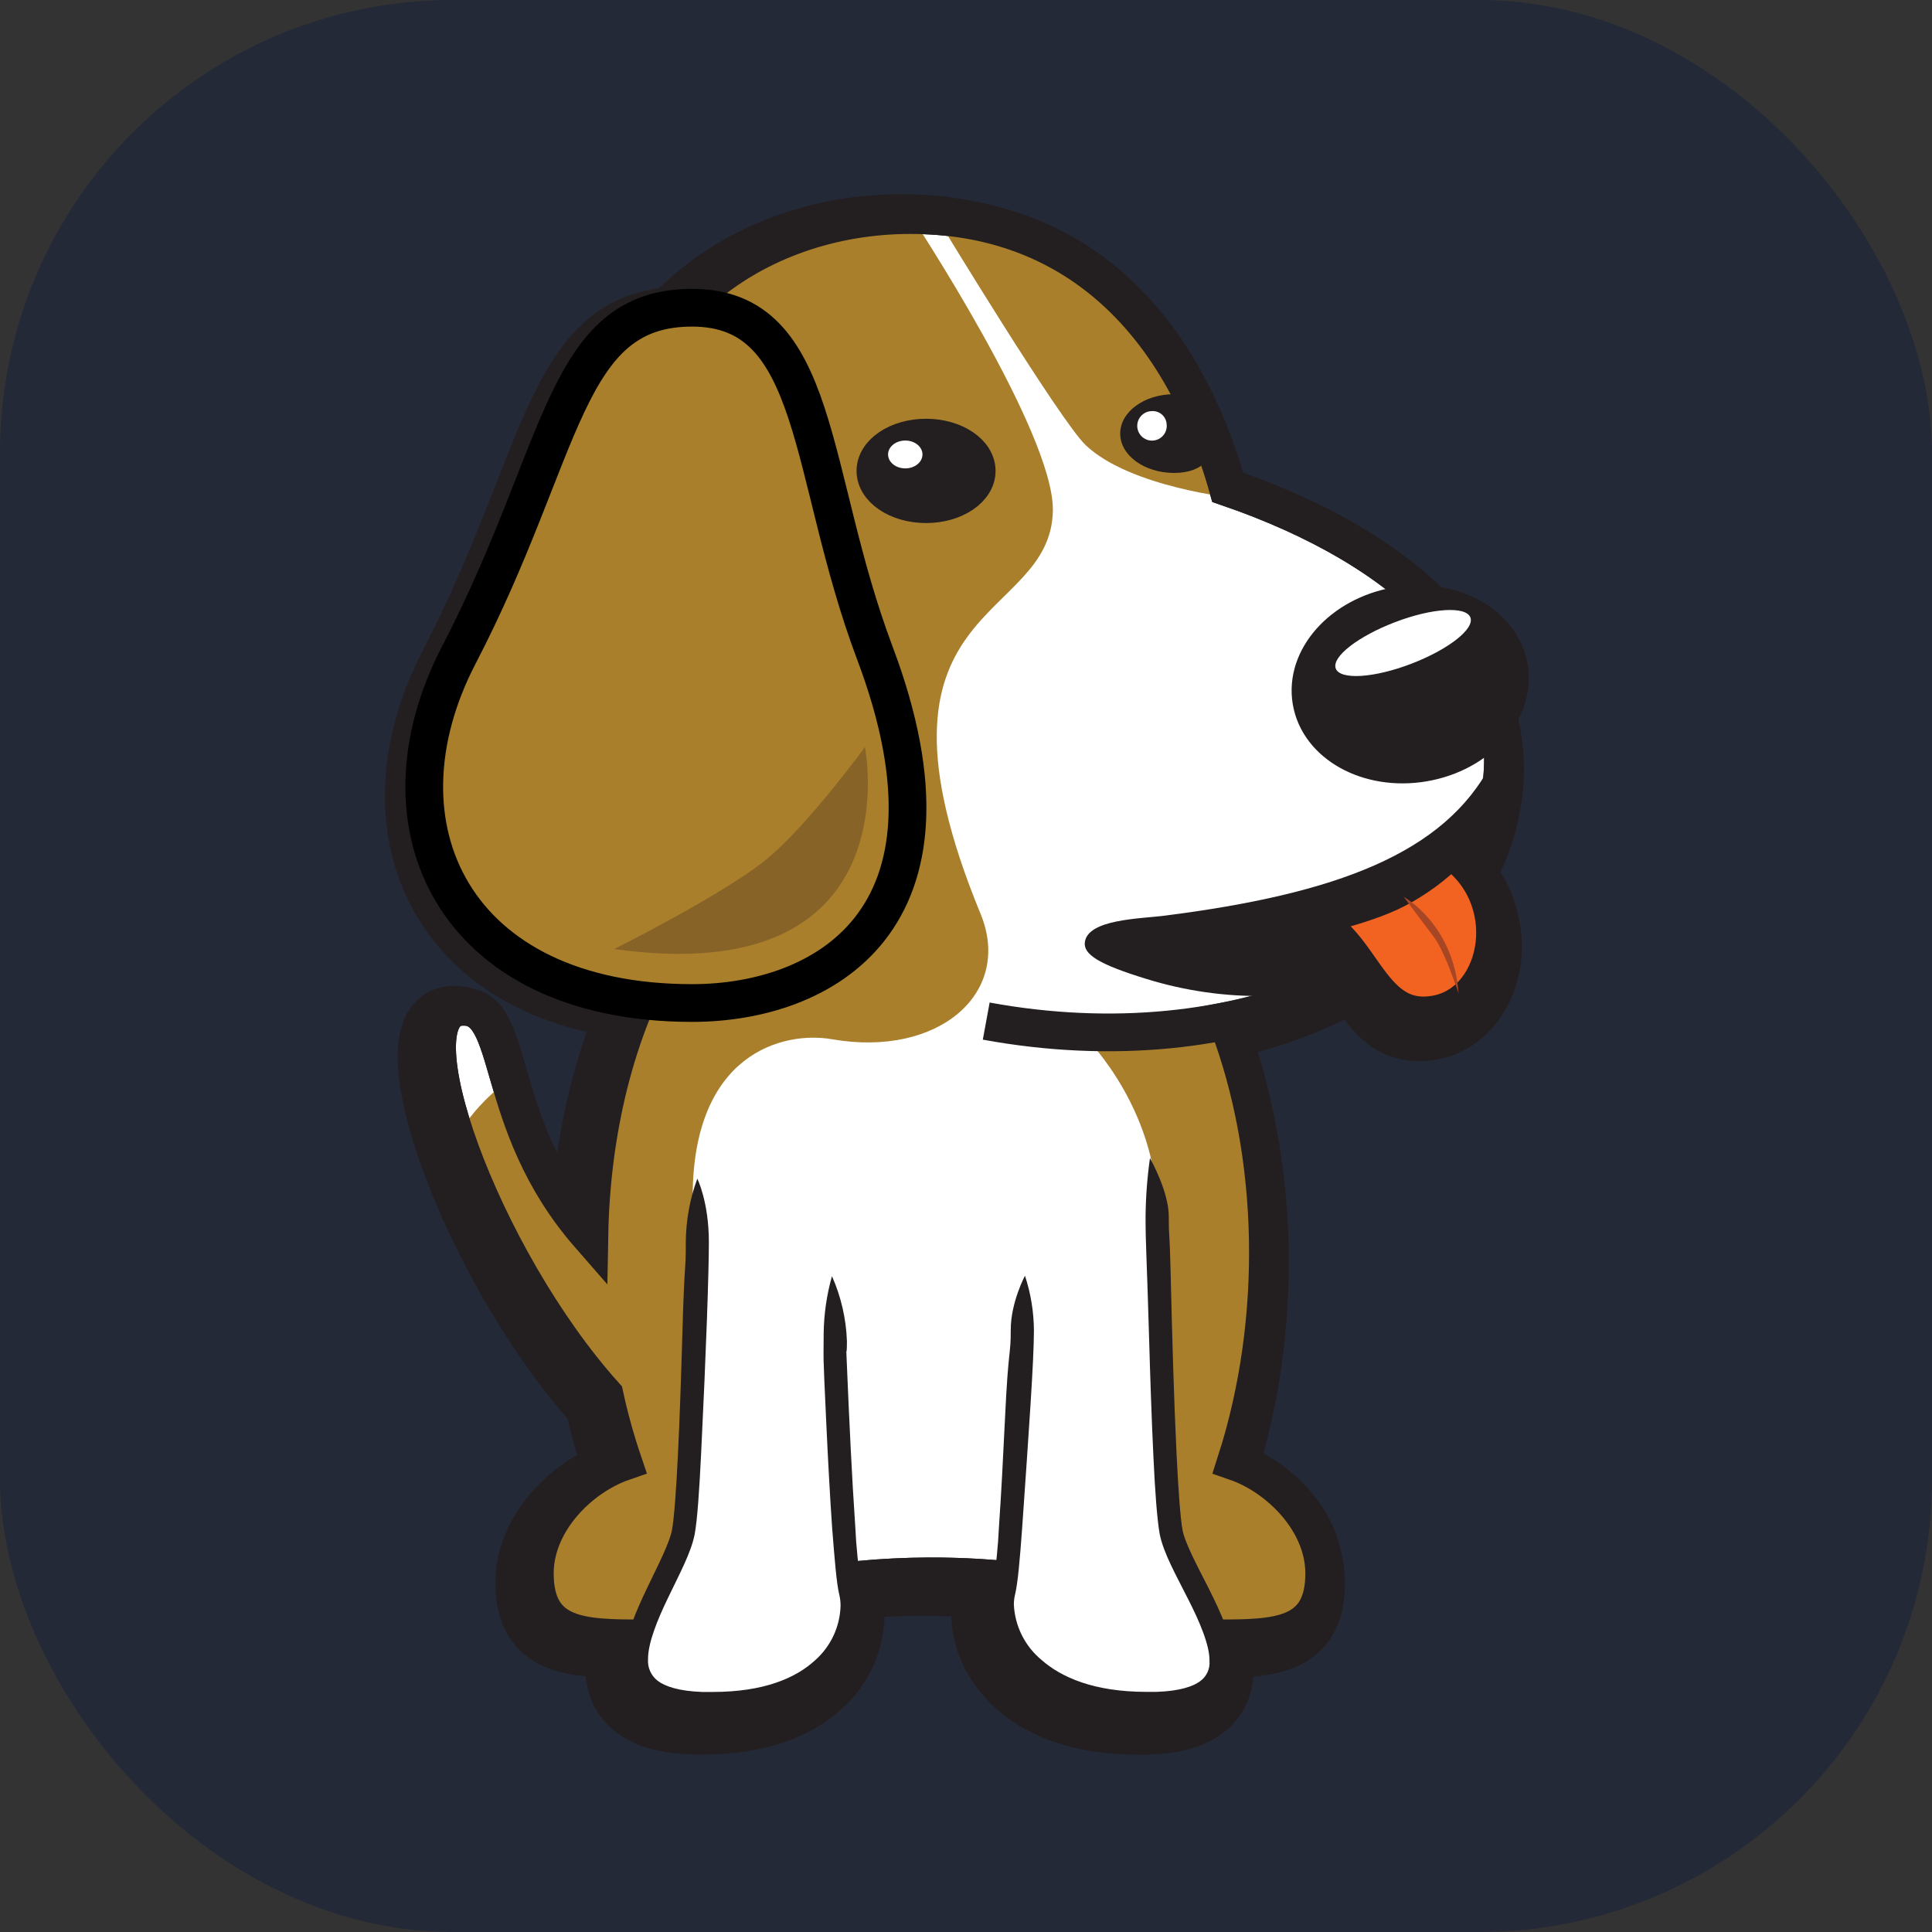 <svg width="256" height="256" viewBox="0 0 256 256" fill="none" xmlns="http://www.w3.org/2000/svg">
<rect x="0" y="0" width="256" height="256" fill="#333333" stroke="none"/>
<g clip-path="url(#clip0_342_65)">
<rect width="256" height="256" rx="60" fill="#242938"/>
<path d="M197.486 106.755C200.827 88.493 185.204 73.953 161.447 65.806C155.048 43.181 140.576 29.73 119.403 29.73C107.097 29.73 96.181 34.554 89.167 42.037C73.415 43.021 73.304 61.56 59.552 88.068C48.79 108.828 57.257 130.333 83.229 133.668C79.174 143.052 77.076 153.924 76.867 164.908C63.693 149.814 67.305 134.222 59.921 134.641C50.691 135.151 62.499 167.867 78.879 186.105C79.529 189.094 80.347 192.044 81.328 194.941C75.612 196.916 69.637 202.841 69.637 209.708C69.637 217.523 74.99 218.249 81.943 218.323C81.723 219.222 81.602 220.142 81.58 221.067C81.541 222.08 81.744 223.088 82.172 224.007C82.6 224.926 83.241 225.73 84.041 226.352C85.789 227.681 88.268 228.352 91.733 228.481C92.237 228.481 92.736 228.481 93.222 228.481C100.544 228.481 105.577 226.432 108.758 223.559C110.124 222.365 111.226 220.9 111.994 219.257C112.762 217.614 113.179 215.829 113.219 214.015C113.223 213.261 113.137 212.509 112.961 211.776C112.866 211.37 112.794 210.959 112.745 210.545C118.655 210 124.6 209.963 130.516 210.434C130.429 211.05 130.349 211.523 130.282 211.794C130.118 212.471 130.038 213.165 130.042 213.862C130.042 216.883 131.42 220.55 134.718 223.479C138.016 226.408 143.197 228.5 150.624 228.5C151.11 228.5 151.608 228.5 152.113 228.5C155.491 228.371 157.909 227.737 159.626 226.463C160.418 225.87 161.055 225.094 161.484 224.202C161.912 223.309 162.119 222.327 162.087 221.338C162.07 220.325 161.925 219.318 161.656 218.341C168.726 218.292 174.227 217.646 174.227 209.727C174.227 202.86 168.24 196.935 162.536 194.959C168.597 176.131 168.074 154.22 161.478 136.825L161.084 136.573C167.539 135.353 173.757 133.105 179.5 129.915C181.814 133.607 184.072 137.268 189.413 136.505C197.455 135.354 200.845 123.325 193.954 116.249C195.678 113.316 196.874 110.102 197.486 106.755Z" fill="white" stroke="#231F20" stroke-width="8"/>
<path d="M198.716 105.524C202.057 87.262 186.435 72.722 162.678 64.576C156.278 41.951 141.806 28.5 120.633 28.5C108.327 28.5 97.412 33.324 90.397 40.806C74.645 41.791 74.535 60.33 60.782 86.837C50.021 107.598 58.487 129.103 84.46 132.438C80.405 141.821 78.306 152.694 78.097 163.677C64.923 148.584 68.535 132.992 61.152 133.41C51.922 133.921 63.73 166.637 80.109 184.875C80.76 187.863 81.577 190.813 82.558 193.71C76.842 195.686 70.867 201.611 70.867 208.478C70.867 216.292 76.221 217.018 83.174 217.092C82.954 217.991 82.832 218.911 82.811 219.836C82.772 220.85 82.975 221.857 83.403 222.776C83.831 223.696 84.471 224.5 85.272 225.122C87.019 226.451 89.499 227.122 92.963 227.251C93.468 227.251 93.966 227.251 94.452 227.251C101.774 227.251 106.808 225.202 109.989 222.328C111.354 221.135 112.456 219.67 113.224 218.027C113.992 216.383 114.41 214.598 114.45 212.785C114.454 212.031 114.367 211.279 114.191 210.545C114.096 210.139 114.024 209.729 113.976 209.315C119.885 208.77 125.83 208.733 131.746 209.204C131.66 209.819 131.58 210.293 131.512 210.564C131.349 211.241 131.268 211.935 131.272 212.631C131.272 215.652 132.65 219.32 135.949 222.248C139.247 225.177 144.427 227.269 151.854 227.269C152.34 227.269 152.839 227.269 153.343 227.269C156.721 227.14 159.14 226.506 160.856 225.233C161.648 224.639 162.286 223.864 162.714 222.971C163.143 222.079 163.35 221.096 163.317 220.107C163.3 219.094 163.155 218.087 162.887 217.111C169.957 217.061 175.458 216.415 175.458 208.496C175.458 201.629 169.471 195.704 163.767 193.729C169.827 174.9 169.304 152.989 162.708 135.595L162.315 135.342C168.77 134.122 174.988 131.875 180.731 128.685C183.044 132.376 185.302 136.038 190.643 135.275C198.685 134.124 202.076 122.095 195.184 115.019C196.909 112.085 198.104 108.872 198.716 105.524Z" fill="white" stroke="#231F20" stroke-width="5"/>
<path d="M163.76 193.711C166.221 192.48 176.066 197.402 175.451 208.478C174.836 219.554 161.299 217.092 161.299 217.092L155.146 202.94C155.146 202.94 152.685 175.867 153.3 161.714C153.915 147.562 144.07 137.717 144.07 137.717C147.336 137.303 150.624 137.098 153.915 137.102C159.453 137.102 162.69 135.576 162.69 135.576C162.69 135.576 167.452 141.409 168.067 161.099C168.683 180.789 161.311 194.941 163.76 193.711Z" fill="#A97F2C"/>
<path d="M150.236 41.114C155.774 46.652 163.644 66.003 163.644 66.003C163.644 66.003 149.818 64.6 143.88 59.007C140.471 55.783 124.528 29.497 124.528 29.497C129.451 29.497 144.698 35.576 150.236 41.114Z" fill="#A97F2C"/>
<path d="M120.633 28.5C120.633 28.5 139.708 57.315 139.511 67.683C139.203 82.881 112.727 79.325 129.931 121.092C134.238 131.552 124.393 140.166 110.241 137.705C103.792 136.585 91.781 139.551 91.781 158.626C91.781 177.7 90.551 202.928 90.551 202.928L85.013 217.08C85.013 217.08 71.476 218.926 71.476 210.927C71.476 202.928 75.168 200.467 80.706 196.159C86.244 191.852 80.127 184.862 80.127 184.862C80.127 184.862 61.016 157.407 60.401 153.1C59.785 148.793 67.169 143.255 67.169 143.255C67.169 143.255 76.109 161.967 78.097 163.683C80.084 165.4 79.475 139.563 83.167 135.871C86.859 132.18 88.705 42.96 88.705 42.96C88.705 42.96 91.652 32.499 120.633 28.5Z" fill="#A97F2C"/>
<path d="M115.779 105.106C90.957 109.524 78.589 136.29 78.097 163.665C64.923 148.584 68.535 132.992 61.151 133.41C51.922 133.921 63.73 166.637 80.109 184.875C80.76 187.863 81.577 190.813 82.558 193.71C76.842 195.686 70.867 201.611 70.867 208.478C70.867 216.975 77.199 217.092 85.019 217.092C86.846 217.08 88.651 216.698 90.326 215.969C92.001 215.24 93.511 214.18 94.766 212.853C112.708 207.863 132.398 207.247 151.565 212.853C152.82 214.18 154.33 215.24 156.005 215.969C157.68 216.698 159.485 217.08 161.312 217.092C169.126 217.092 175.464 216.975 175.464 208.478C175.464 201.611 169.477 195.686 163.773 193.71C169.834 174.882 169.311 152.971 162.714 135.576" stroke="#231F20" stroke-width="5"/>
<path d="M92.397 156.177C92.397 156.177 91.782 196.172 90.551 202.94C89.32 209.709 75.784 225.091 93.012 225.707C110.241 226.322 113.933 215.862 112.702 210.939C111.471 206.017 110.241 169.098 110.241 169.098" fill="white"/>
<path d="M94.446 227.257C93.96 227.257 93.462 227.257 92.957 227.257C89.493 227.128 87.013 226.457 85.266 225.128C84.465 224.506 83.825 223.702 83.397 222.783C82.969 221.864 82.766 220.856 82.805 219.843C82.805 216.699 84.318 213.431 85.783 210.336C87.259 207.26 88.773 204.331 89.05 202.676C89.327 201.18 89.604 197.378 89.831 192.714C90.059 188.031 90.256 182.407 90.41 176.987C90.711 166.157 90.871 169.086 90.871 164.545C90.896 161.689 91.412 158.858 92.397 156.177C92.397 156.177 93.929 159.253 93.929 164.576C93.929 168.464 93.585 178.728 92.889 192.88C92.656 197.612 92.397 201.353 92.059 203.242C91.579 205.764 89.979 208.644 88.539 211.678C87.087 214.668 85.844 217.757 85.869 219.855C85.828 220.398 85.923 220.942 86.144 221.439C86.365 221.936 86.706 222.371 87.136 222.704C88.084 223.442 89.942 224.088 93.062 224.193C93.535 224.193 93.991 224.193 94.446 224.193C101.215 224.193 105.423 222.347 107.94 220.052C108.985 219.144 109.83 218.03 110.422 216.779C111.014 215.528 111.34 214.168 111.379 212.785C111.382 212.282 111.324 211.78 111.207 211.29C110.838 209.776 110.592 206.614 110.26 202.411C109.97 198.239 109.7 193.181 109.472 188.259C109.01 178.414 109.14 180.691 109.14 176.697C109.171 174.127 109.542 171.572 110.241 169.098C111.445 171.817 112.118 174.741 112.222 177.713C112.222 182.094 111.952 174.23 112.222 180.974C112.505 187.742 112.893 196.018 113.324 202.22C113.452 205.016 113.74 207.801 114.185 210.564C114.361 211.297 114.448 212.049 114.444 212.804C114.404 214.612 113.99 216.392 113.226 218.032C112.462 219.672 111.366 221.135 110.007 222.329C106.826 225.221 101.793 227.251 94.471 227.251L94.446 227.257Z" fill="#231F20"/>
<path d="M153.313 156.177C153.313 156.177 153.928 196.172 155.159 202.94C156.389 209.709 170.541 225.091 153.313 225.707C136.084 226.322 131.777 215.862 133.007 210.939C134.238 206.017 135.469 169.098 135.469 169.098" fill="white"/>
<path d="M135.948 222.236C132.65 219.307 131.272 215.64 131.272 212.619C131.268 211.923 131.349 211.228 131.512 210.552C131.958 207.789 132.245 205.003 132.374 202.208C132.663 198.073 132.927 192.978 133.161 188.087C133.623 178.242 133.93 179.805 133.93 176.187C133.93 172.569 135.813 169.037 135.813 169.037C136.584 171.378 136.985 173.826 137.001 176.291C137.001 180.266 136.311 189.908 135.444 202.417C135.142 206.62 134.866 209.801 134.496 211.302C134.392 211.733 134.34 212.175 134.342 212.619C134.409 214.025 134.768 215.402 135.396 216.662C136.024 217.921 136.908 219.036 137.991 219.935C140.643 222.279 144.993 224.174 151.873 224.181C152.322 224.181 152.783 224.181 153.251 224.181C156.297 224.082 158.112 223.461 159.035 222.759C159.451 222.458 159.782 222.054 159.998 221.588C160.213 221.121 160.305 220.607 160.265 220.095C160.302 218.028 158.967 214.883 157.404 211.838C155.866 208.761 154.162 205.814 153.657 203.223C153.325 201.334 153.042 197.593 152.826 192.861C152.599 188.142 152.408 182.5 152.254 177.066C151.94 166.212 151.793 165.019 151.793 161.173C151.819 158.591 152.015 156.014 152.377 153.457C152.377 153.457 154.869 157.838 154.869 161.173C154.869 164.508 154.949 161.788 155.128 169.172C155.3 176.556 155.558 185.693 155.903 192.72C156.131 197.39 156.407 201.187 156.684 202.682C156.961 204.343 158.567 207.352 160.155 210.459C161.718 213.61 163.311 216.914 163.342 220.101C163.374 221.09 163.167 222.073 162.739 222.965C162.31 223.858 161.673 224.633 160.881 225.227C159.164 226.5 156.746 227.134 153.368 227.263C152.863 227.263 152.365 227.263 151.879 227.263C144.452 227.263 139.277 225.171 135.973 222.242L135.948 222.236Z" fill="#231F20"/>
<path d="M130.681 135.299C164.105 141.452 194.556 128.094 198.691 105.524C202.057 87.262 186.434 72.722 162.677 64.576C156.278 41.951 141.806 28.5 120.633 28.5C99.46 28.5 82.306 42.8 82.306 60.441" stroke="#231F20" stroke-width="5"/>
<path d="M200.451 88.358C201.473 94.363 196.224 100.276 188.717 101.556C181.211 102.836 174.294 99.002 173.273 92.997C172.252 86.992 177.5 81.109 185.007 79.799C192.514 78.488 199.424 82.34 200.451 88.358Z" fill="#231F20" stroke="#231F20" stroke-width="4"/>
<path d="M115.914 86.505C129.365 122.144 108.789 132.906 91.708 132.906C60.099 132.906 49.061 109.425 60.776 86.837C74.928 59.604 74.621 40.775 91.708 40.775C108.795 40.775 106.949 62.699 115.914 86.505Z" fill="#A97F2C"/>
<path d="M115.914 86.505C129.365 122.144 108.789 132.906 91.708 132.906C60.099 132.906 49.061 109.425 60.776 86.837C74.928 59.604 74.621 40.775 91.708 40.775C108.795 40.775 106.949 62.699 115.914 86.505Z" stroke="black" stroke-width="5"/>
<path d="M194.834 81.816C195.412 83.342 191.886 86.086 186.958 87.969C182.029 89.852 177.574 90.117 176.996 88.585C176.417 87.052 179.943 84.314 184.872 82.431C189.8 80.549 194.255 80.296 194.834 81.816Z" fill="white"/>
<path d="M122.707 67.308C126.69 67.308 129.918 65.109 129.918 62.398C129.918 59.686 126.69 57.487 122.707 57.487C118.724 57.487 115.496 59.686 115.496 62.398C115.496 65.109 118.724 67.308 122.707 67.308Z" fill="#231F20" stroke="#231F20" stroke-width="4"/>
<path d="M161.17 57.45C161.17 60.336 159.527 62.668 155.577 62.668C151.627 62.668 148.433 60.336 148.433 57.45C148.433 54.564 151.633 52.232 155.577 52.232C159.521 52.232 161.17 54.571 161.17 57.45Z" fill="#231F20"/>
<path d="M122.233 60.219C122.233 61.234 121.212 62.065 119.957 62.065C118.701 62.065 117.674 61.24 117.674 60.219C117.674 59.198 118.695 58.373 119.957 58.373C121.218 58.373 122.233 59.204 122.233 60.219Z" fill="white"/>
<path d="M154.58 56.14C154.639 56.535 154.576 56.938 154.399 57.297C154.222 57.655 153.939 57.95 153.589 58.143C153.239 58.335 152.839 58.416 152.442 58.375C152.044 58.333 151.669 58.171 151.367 57.91C151.064 57.649 150.849 57.302 150.75 56.915C150.651 56.528 150.672 56.12 150.812 55.745C150.951 55.371 151.202 55.048 151.53 54.821C151.859 54.593 152.249 54.471 152.648 54.472C153.123 54.448 153.589 54.608 153.949 54.918C154.309 55.229 154.535 55.666 154.58 56.14Z" fill="white"/>
<path d="M151.922 129.718C172.27 136.013 197.596 129.644 198.482 104.035C198.482 104.035 198.974 98.541 197.615 101.18C191.461 113.074 177.088 118.446 154.26 121.338C151.042 121.744 144.175 121.799 143.75 124.827C143.523 126.463 145.615 127.786 151.922 129.718Z" fill="#231F20"/>
<path d="M192.157 112.539C201.498 118.766 198.993 132.647 190.465 134.358C180.922 136.272 180.583 123.35 172.504 121.806C172.504 121.806 180.626 120.12 185.014 117.818C187.653 116.438 190.063 114.657 192.157 112.539Z" fill="#F26322" stroke="#231F20" stroke-width="5"/>
<path d="M185.992 118.827C185.992 118.827 192.625 122.464 193.271 131.644C193.271 131.644 191.48 126.137 190.016 124.186L185.992 118.827Z" fill="#A74624"/>
<path d="M114.609 98.99C114.609 98.99 121.064 131.293 81.383 125.756C81.383 125.756 96.15 118.372 101.688 113.757C107.226 109.142 114.609 98.99 114.609 98.99Z" fill="#886327"/>
</g>
<defs>
<clipPath id="clip0_342_65">
<rect width="256" height="256" fill="white"/>
</clipPath>
</defs>
</svg>
